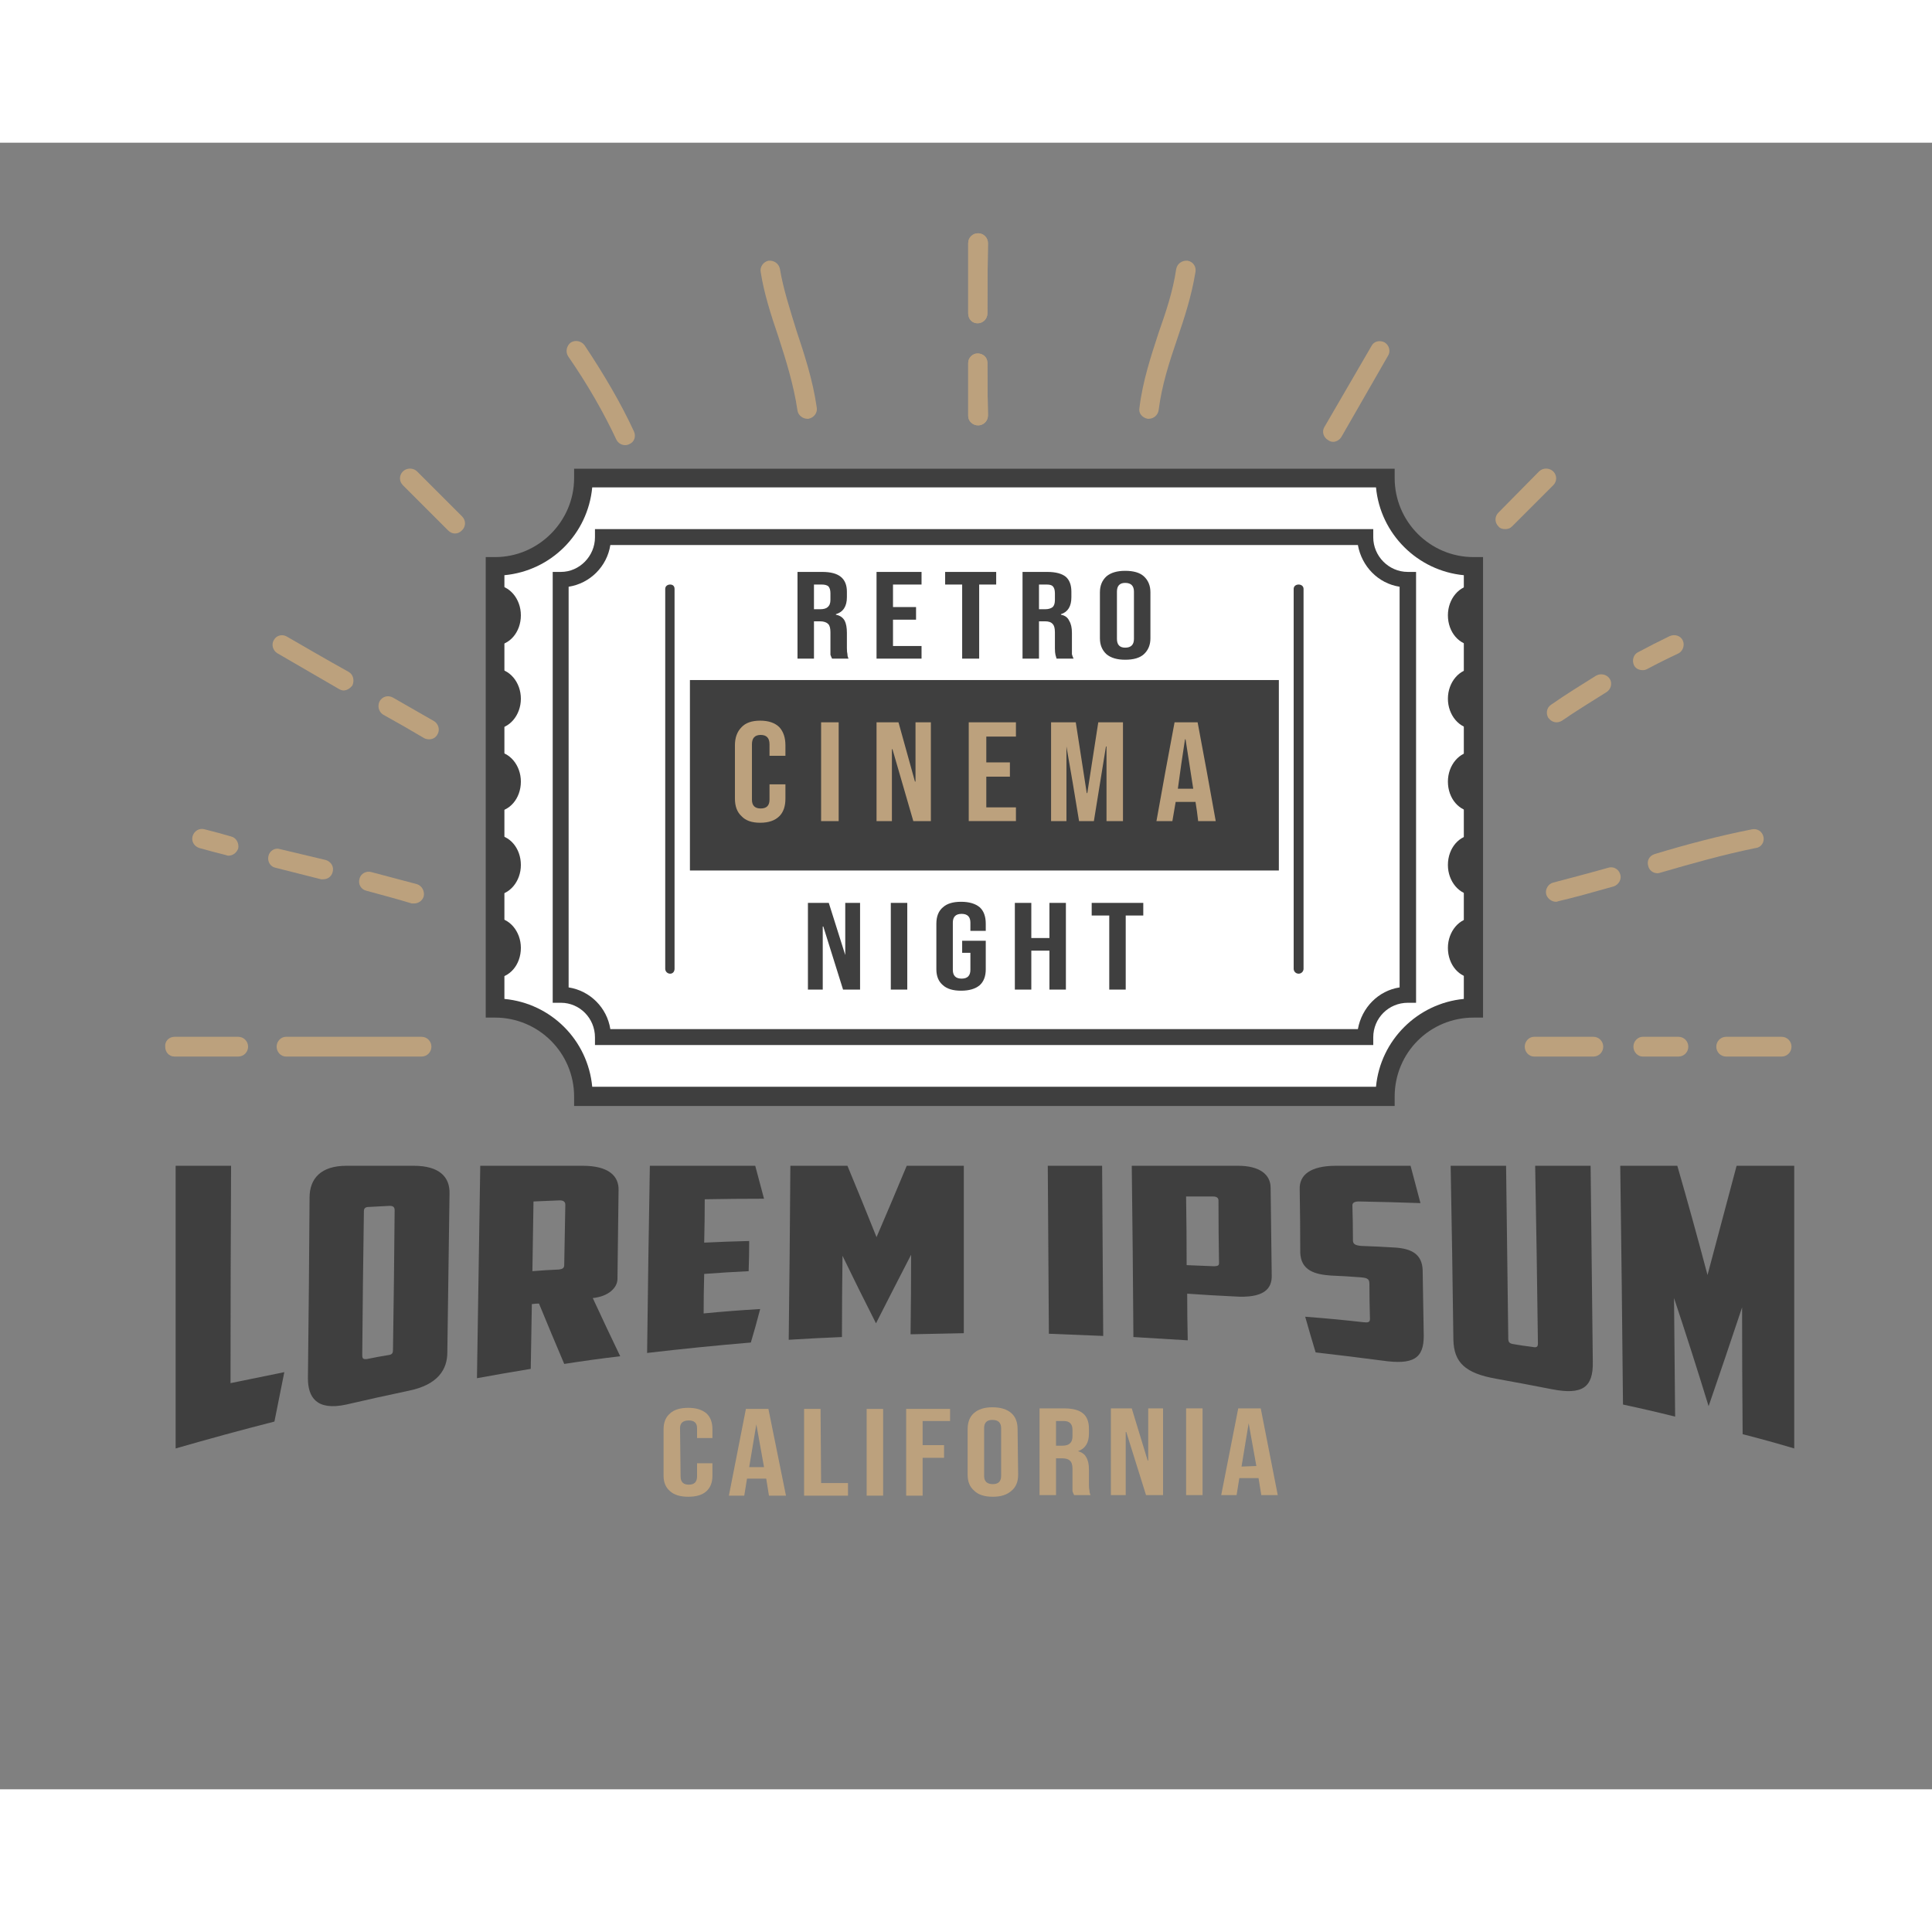 <svg version="1.2" xmlns="http://www.w3.org/2000/svg" viewBox="0 0 352 300" width="500" height="500">
	<rect x="0" y="0" width="352" height="300" fill="#808080" stroke="none"/>
	<title>1157-ai</title>
	<style>
		.s0 { fill: #ffffff } 
		.s1 { fill: #3f3f3f } 
		.s2 { fill: #bca17d } 
	</style>
	<g id="Layer 1">
		<g id="&lt;Group&gt;">
			<g id="&lt;Group&gt;">
				<g id="&lt;Group&gt;">
					<g id="&lt;Group&gt;">
						<g id="&lt;Group&gt;">
							<g id="&lt;Group&gt;">
								<path id="&lt;Path&gt;" class="s0" d="m252.4 61.1h-146.1c0 8.9-7.2 16.1-16.1 16.1v80.4c8.9 0 16.1 7.3 16.1 16.2h146.1c0-8.9 7.2-16.2 16.1-16.2v-80.4c-8.9 0-16.1-7.2-16.1-16.1z"/>
							</g>
						</g>
						<g id="&lt;Group&gt;">
							<g id="&lt;Group&gt;">
								<path id="&lt;Compound Path&gt;" fill-rule="evenodd" class="s1" d="m254.1 175.5h-149.5v-1.7c0-8-6.5-14.4-14.4-14.4h-1.7v-83.9h1.7c7.9 0 14.4-6.5 14.4-14.4v-1.7h149.5v1.7c0 7.9 6.4 14.4 14.4 14.4h1.7v83.9h-1.7c-8 0-14.4 6.4-14.4 14.4zm-146.2-3.5h142.8c0.8-8.5 7.6-15.2 16-16v-77.2c-8.4-0.8-15.2-7.5-16-16h-142.8c-0.8 8.5-7.5 15.2-16 16v77.2c8.5 0.8 15.2 7.5 16 16z"/>
							</g>
						</g>
					</g>
					<g id="&lt;Group&gt;">
						<g id="&lt;Group&gt;">
							<g id="&lt;Group&gt;">
								<path id="&lt;Compound Path&gt;" fill-rule="evenodd" class="s1" d="m250.2 164.4h-141.8v-1.4c0-3.5-2.8-6.3-6.2-6.3h-1.5v-78.5h1.5c3.4 0 6.2-2.9 6.2-6.3v-1.5h141.8v1.5c0 3.4 2.8 6.3 6.3 6.3h1.5v78.5h-1.5c-3.5 0-6.3 2.8-6.3 6.3zm-139-2.9h136.2c0.7-3.9 3.7-7 7.6-7.6v-73c-3.9-0.6-6.9-3.7-7.6-7.6h-136.2c-0.6 3.9-3.7 7-7.6 7.6v73c3.9 0.6 7 3.7 7.6 7.6z"/>
							</g>
						</g>
					</g>
					<g id="&lt;Group&gt;">
						<g id="&lt;Group&gt;">
							<g id="&lt;Group&gt;">
								<g id="&lt;Group&gt;">
									<path id="&lt;Path&gt;" class="s1" d="m122.1 151.4c-0.5 0-0.9-0.4-0.9-0.9v-69.2c0-0.5 0.4-0.8 0.9-0.8 0.5 0 0.8 0.3 0.8 0.8v69.2c0 0.5-0.3 0.9-0.8 0.9z"/>
								</g>
							</g>
						</g>
						<g id="&lt;Group&gt;">
							<g id="&lt;Group&gt;">
								<g id="&lt;Group&gt;">
									<path id="&lt;Path&gt;" class="s1" d="m236.6 151.4c-0.5 0-0.9-0.4-0.9-0.9v-69.2c0-0.5 0.4-0.8 0.9-0.8 0.5 0 0.9 0.3 0.9 0.8v69.2c0 0.5-0.4 0.9-0.9 0.9z"/>
								</g>
							</g>
						</g>
					</g>
					<g id="&lt;Group&gt;">
						<g id="&lt;Group&gt;">
							<g id="&lt;Group&gt;">
								<path id="&lt;Path&gt;" class="s1" d="m233 132.6h-107.3v-34.7h107.3z"/>
							</g>
						</g>
					</g>
					<g id="&lt;Group&gt;">
						<g id="&lt;Group&gt;">
							<g id="&lt;Group&gt;">
								<path id="&lt;Path&gt;" class="s1" d="m94.9 86.1c0 3.1-2.1 5.5-4.7 5.5v-11c2.6 0 4.7 2.5 4.7 5.5z"/>
							</g>
						</g>
					</g>
					<g id="&lt;Group&gt;">
						<g id="&lt;Group&gt;">
							<g id="&lt;Group&gt;">
								<path id="&lt;Path&gt;" class="s1" d="m94.9 101.3c0 3-2.1 5.5-4.7 5.5v-11c2.6 0 4.7 2.5 4.7 5.5z"/>
							</g>
						</g>
					</g>
					<g id="&lt;Group&gt;">
						<g id="&lt;Group&gt;">
							<g id="&lt;Group&gt;">
								<path id="&lt;Path&gt;" class="s1" d="m94.9 116.4c0 3.1-2.1 5.5-4.7 5.5v-11c2.6 0 4.7 2.5 4.7 5.5z"/>
							</g>
						</g>
					</g>
					<g id="&lt;Group&gt;">
						<g id="&lt;Group&gt;">
							<g id="&lt;Group&gt;">
								<path id="&lt;Path&gt;" class="s1" d="m94.9 131.6c0 3-2.1 5.5-4.7 5.5v-11c2.6 0 4.7 2.4 4.7 5.5z"/>
							</g>
						</g>
					</g>
					<g id="&lt;Group&gt;">
						<g id="&lt;Group&gt;">
							<g id="&lt;Group&gt;">
								<path id="&lt;Path&gt;" class="s1" d="m94.9 146.7c0 3.1-2.1 5.5-4.7 5.5v-11c2.6 0 4.7 2.5 4.7 5.5z"/>
							</g>
						</g>
					</g>
					<g id="&lt;Group&gt;">
						<g id="&lt;Group&gt;">
							<g id="&lt;Group&gt;">
								<path id="&lt;Path&gt;" class="s1" d="m268.5 80.6v11c-2.6 0-4.7-2.4-4.7-5.5 0-3 2.1-5.5 4.7-5.5z"/>
							</g>
						</g>
					</g>
					<g id="&lt;Group&gt;">
						<g id="&lt;Group&gt;">
							<g id="&lt;Group&gt;">
								<path id="&lt;Path&gt;" class="s1" d="m268.5 95.8v11c-2.6 0-4.7-2.5-4.7-5.5 0-3 2.1-5.5 4.7-5.5z"/>
							</g>
						</g>
					</g>
					<g id="&lt;Group&gt;">
						<g id="&lt;Group&gt;">
							<g id="&lt;Group&gt;">
								<path id="&lt;Path&gt;" class="s1" d="m268.5 110.9v11c-2.6 0-4.7-2.4-4.7-5.5 0-3 2.1-5.5 4.7-5.5z"/>
							</g>
						</g>
					</g>
					<g id="&lt;Group&gt;">
						<g id="&lt;Group&gt;">
							<g id="&lt;Group&gt;">
								<path id="&lt;Path&gt;" class="s1" d="m268.5 126.1v11c-2.6 0-4.7-2.5-4.7-5.5 0-3.1 2.1-5.5 4.7-5.5z"/>
							</g>
						</g>
					</g>
					<g id="&lt;Group&gt;">
						<g id="&lt;Group&gt;">
							<g id="&lt;Group&gt;">
								<path id="&lt;Path&gt;" class="s1" d="m268.5 141.2v11c-2.6 0-4.7-2.4-4.7-5.5 0-3 2.1-5.5 4.7-5.5z"/>
							</g>
						</g>
					</g>
				</g>
			</g>
			<g id="&lt;Group&gt;">
				<g id="&lt;Group&gt;">
					<path id="&lt;Compound Path&gt;" class="s2" d="m135.1 122.7q-1.2-1.1-1.2-3.2 0-4.9 0-9.7 0-2.1 1.2-3.3 1.1-1.2 3.4-1.2 2.3 0 3.5 1.2 1.1 1.2 1.1 3.3 0 0.9 0 1.9-1.5 0-2.9 0 0-1.1 0-2.1 0-1.7-1.6-1.7-1.6 0-1.6 1.7 0 5 0 10.1 0 1.6 1.6 1.6 1.6 0 1.6-1.6 0-1.4 0-2.8 1.4 0 2.9 0 0 1.3 0 2.6 0 2.1-1.1 3.2-1.2 1.2-3.5 1.2-2.3 0-3.4-1.2z"/>
				</g>
				<g id="&lt;Group&gt;">
					<path id="&lt;Compound Path&gt;" class="s2" d="m149.6 105.6q1.6 0 3.2 0 0 9 0 18-1.6 0-3.2 0 0-9 0-18z"/>
				</g>
				<g id="&lt;Group&gt;">
					<path id="&lt;Compound Path&gt;" class="s2" d="m159.7 105.6q2 0 4 0 1.5 5.4 3 10.8 0.1 0 0.1 0 0-5.4 0-10.8 1.4 0 2.8 0 0 9 0 18-1.6 0-3.2 0-1.9-6.6-3.8-13.1 0 0-0.1 0 0 6.5 0 13.1-1.4 0-2.8 0 0-9 0-18z"/>
				</g>
				<g id="&lt;Group&gt;">
					<path id="&lt;Compound Path&gt;" class="s2" d="m176.5 105.6q4.3 0 8.6 0 0 1.3 0 2.6-2.7 0-5.4 0 0 2.4 0 4.7 2.2 0 4.3 0 0 1.3 0 2.6-2.1 0-4.3 0 0 2.8 0 5.6 2.7 0 5.4 0 0 1.2 0 2.5-4.3 0-8.6 0 0-9 0-18z"/>
				</g>
				<g id="&lt;Group&gt;">
					<path id="&lt;Compound Path&gt;" class="s2" d="m191.5 105.6q2.3 0 4.5 0 1 6.5 2 12.9 0.1 0 0.1 0 1-6.4 2-12.9 2.2 0 4.5 0 0 9 0 18-1.5 0-3 0 0-6.8 0-13.6 0 0-0.1 0-1.1 6.8-2.2 13.6-1.4 0-2.7 0-1.1-6.8-2.3-13.6 0 0 0 0 0 6.8 0 13.6-1.4 0-2.8 0 0-9 0-18z"/>
				</g>
				<g id="&lt;Group&gt;">
					<path id="&lt;Compound Path&gt;" fill-rule="evenodd" class="s2" d="m214 105.6q2.1 0 4.2 0 1.7 9 3.3 18-1.6 0-3.2 0-0.2-1.8-0.5-3.6 0 0.1 0 0.1-1.8 0-3.6 0-0.3 1.8-0.6 3.5-1.4 0-2.9 0 1.6-9 3.3-18zm3.4 12.1q-0.7-4.5-1.4-9 0 0-0.1 0-0.7 4.5-1.3 9 1.4 0 2.8 0z"/>
				</g>
			</g>
			<g id="&lt;Group&gt;">
				<g id="&lt;Group&gt;">
					<path id="&lt;Compound Path&gt;" fill-rule="evenodd" class="s1" d="m145.3 78.2q2.3 0 4.5 0 2.3 0 3.4 0.9 1.1 0.9 1.1 2.7 0 0.5 0 1 0 2.5-2 3.1 0 0 0 0.1 1.1 0.2 1.6 1.1 0.4 0.8 0.4 2.2 0 1.4 0 2.8 0 0.7 0.1 1.1 0 0.4 0.2 0.8-1.5 0-3 0-0.2-0.4-0.3-0.7 0-0.4 0-1.2 0-1.5 0-2.9 0-1.1-0.4-1.5-0.5-0.5-1.5-0.5-0.5 0-1.1 0 0 3.4 0 6.8-1.5 0-3 0 0-7.9 0-15.8zm4.1 6.8q1 0 1.4-0.4 0.5-0.4 0.5-1.3 0-0.6 0-1.2 0-0.9-0.4-1.3-0.4-0.3-1.2-0.3-0.7 0-1.4 0 0 2.2 0 4.5 0.6 0 1.1 0z"/>
				</g>
				<g id="&lt;Group&gt;">
					<path id="&lt;Compound Path&gt;" class="s1" d="m159.7 78.2q4.1 0 8.2 0 0 1.1 0 2.3-2.6 0-5.2 0 0 2 0 4.1 2.1 0 4.2 0 0 1.2 0 2.3-2.1 0-4.2 0 0 2.4 0 4.8 2.6 0 5.2 0 0 1.2 0 2.3-4.1 0-8.2 0 0-7.9 0-15.8z"/>
				</g>
				<g id="&lt;Group&gt;">
					<path id="&lt;Compound Path&gt;" class="s1" d="m175.3 80.5q-1.5 0-3.1 0 0-1.2 0-2.3 4.7 0 9.3 0 0 1.1 0 2.3-1.6 0-3.1 0 0 6.7 0 13.5-1.5 0-3.1 0 0-6.8 0-13.5z"/>
				</g>
				<g id="&lt;Group&gt;">
					<path id="&lt;Compound Path&gt;" fill-rule="evenodd" class="s1" d="m186.3 78.2q2.2 0 4.5 0 2.3 0 3.4 0.9 1 0.9 1 2.7 0 0.5 0 1 0 2.5-1.9 3.1 0 0 0 0.1 1.1 0.2 1.5 1.1 0.5 0.8 0.5 2.2 0 1.4 0 2.8 0 0.7 0 1.1 0.1 0.4 0.3 0.8-1.5 0-3.1 0-0.1-0.4-0.2-0.7-0.1-0.4-0.1-1.2 0-1.5 0-2.9 0-1.1-0.4-1.5-0.4-0.5-1.4-0.5-0.6 0-1.1 0 0 3.4 0 6.8-1.5 0-3 0 0-7.9 0-15.8zm4.1 6.8q0.9 0 1.4-0.4 0.4-0.4 0.4-1.3 0-0.6 0-1.2 0-0.9-0.4-1.3-0.3-0.3-1.1-0.3-0.7 0-1.4 0 0 2.2 0 4.5 0.6 0 1.1 0z"/>
				</g>
				<g id="&lt;Group&gt;">
					<path id="&lt;Compound Path&gt;" fill-rule="evenodd" class="s1" d="m201.6 93.2q-1.2-1.1-1.2-2.9 0-4.2 0-8.4 0-1.8 1.2-2.9 1.2-1 3.4-1 2.3 0 3.4 1 1.2 1.1 1.2 2.9 0 4.2 0 8.4 0 1.8-1.2 2.9-1.1 1-3.4 1-2.2 0-3.4-1zm5-2.8q0-4.3 0-8.6 0-1.6-1.6-1.6-1.5 0-1.5 1.6 0 4.3 0 8.6 0 1.6 1.5 1.6 1.6 0 1.6-1.6z"/>
				</g>
			</g>
			<g id="&lt;Group&gt;">
				<g id="&lt;Group&gt;">
					<path id="&lt;Compound Path&gt;" class="s1" d="m147.2 138.5q1.9 0 3.8 0 1.5 4.7 3 9.5 0 0 0 0 0-4.8 0-9.5 1.4 0 2.7 0 0 7.9 0 15.8-1.5 0-3.1 0-1.8-5.8-3.6-11.5 0 0-0.1 0 0 5.7 0 11.5-1.3 0-2.7 0 0-7.9 0-15.8z"/>
				</g>
				<g id="&lt;Group&gt;">
					<path id="&lt;Compound Path&gt;" class="s1" d="m162.3 138.5q1.5 0 3 0 0 7.9 0 15.8-1.5 0-3 0 0-7.9 0-15.8z"/>
				</g>
				<g id="&lt;Group&gt;">
					<path id="&lt;Compound Path&gt;" class="s1" d="m171.8 153.5q-1.2-1-1.2-2.9 0-4.2 0-8.3 0-2 1.2-3 1.1-1 3.3-1 2.2 0 3.4 1 1.1 1 1.1 3 0 0.6 0 1.3-1.4 0-2.8 0 0-0.7 0-1.5 0-1.6-1.6-1.6-1.6 0-1.6 1.6 0 4.3 0 8.6 0 1.6 1.6 1.6 1.6 0 1.6-1.6 0-1.5 0-3.1-0.8 0-1.5 0 0-1.1 0-2.2 2.2 0 4.3 0 0 2.6 0 5.2 0 1.9-1.1 2.9-1.2 1-3.4 1-2.2 0-3.3-1z"/>
				</g>
				<g id="&lt;Group&gt;">
					<path id="&lt;Compound Path&gt;" class="s1" d="m184.9 138.5q1.5 0 3 0 0 3.2 0 6.4 1.6 0 3.3 0 0-3.2 0-6.4 1.5 0 3 0 0 7.9 0 15.8-1.5 0-3 0 0-3.5 0-7.1-1.7 0-3.3 0 0 3.6 0 7.1-1.5 0-3 0 0-7.9 0-15.8z"/>
				</g>
				<g id="&lt;Group&gt;">
					<path id="&lt;Compound Path&gt;" class="s1" d="m202.1 140.8q-1.6 0-3.2 0 0-1.2 0-2.3 4.7 0 9.4 0 0 1.1 0 2.3-1.6 0-3.2 0 0 6.7 0 13.5-1.5 0-3 0 0-6.8 0-13.5z"/>
				</g>
			</g>
			<g id="&lt;Group&gt;">
				<g id="&lt;Group&gt;">
					<path id="&lt;Compound Path&gt;" class="s1" d="m32 186.4q5 0 10.1 0-0.1 19.8-0.1 39.6 4.8-1 9.8-2-0.9 4.4-1.8 9-9 2.3-18 4.9 0-25.8 0-51.5z"/>
				</g>
				<g id="&lt;Group&gt;">
					<path id="&lt;Compound Path&gt;" fill-rule="evenodd" class="s1" d="m81.5 220.4c0 3-1.6 5.9-7.1 7q-5.7 1.2-11.3 2.5c-5.5 1.2-7-1.4-7-4.8q0.2-16.4 0.3-32.9c0-3.5 2.1-5.8 6.7-5.8q6.1 0 12.3 0c4.6 0 6.6 2 6.5 5.1q-0.2 14.5-0.4 28.9zm-14.3-26.5c-0.7 0-0.9 0.3-0.9 0.8q-0.2 13.1-0.3 26.1c0 0.7 0.1 0.9 0.9 0.8q1.9-0.4 3.8-0.7c0.8-0.1 0.9-0.4 0.9-1q0.2-12.7 0.3-25.4c0-0.5-0.2-0.8-0.9-0.8q-1.9 0.1-3.8 0.2z"/>
				</g>
				<g id="&lt;Group&gt;">
					<path id="&lt;Compound Path&gt;" fill-rule="evenodd" class="s1" d="m112.5 207c0 1.6-1.6 3.2-4.5 3.5q2.5 5.4 5 10.6-5.1 0.6-10.2 1.4-2.3-5.4-4.6-11-0.6 0-1.3 0.1-0.1 5.9-0.2 11.8-4.9 0.8-9.8 1.7 0.3-19.4 0.6-38.7 9.3 0 18.7 0c4.6 0 6.6 1.8 6.5 4.5q-0.1 8.1-0.2 16.1zm-15.3-14.1q-0.1 6.4-0.2 12.7 2.4-0.2 4.8-0.3c0.8-0.1 1-0.3 1-0.9q0.1-5.5 0.2-10.9c0-0.5-0.3-0.8-1-0.8q-2.4 0.1-4.8 0.2z"/>
				</g>
				<g id="&lt;Group&gt;">
					<path id="&lt;Compound Path&gt;" class="s1" d="m118.4 186.4q9.6 0 19.2 0 0.8 3 1.6 6-5.4 0-10.8 0.1 0 3.9-0.1 7.9 4.1-0.2 8.2-0.3 0 2.7-0.1 5.5-4.1 0.2-8.1 0.5-0.1 3.6-0.1 7.2 5.1-0.5 10.3-0.8-0.8 3.1-1.7 6.1-9.5 0.8-18.9 1.9 0.2-17.1 0.5-34.1z"/>
				</g>
				<g id="&lt;Group&gt;">
					<path id="&lt;Compound Path&gt;" class="s1" d="m153.5 202.8q-0.1 7.4-0.1 14.8-4.9 0.2-9.7 0.5 0.2-15.9 0.3-31.7 5.2 0 10.4 0 2.7 6.5 5.3 13 2.8-6.5 5.5-13 5.2 0 10.4 0 0 15.3 0 30.5-4.8 0.1-9.7 0.2 0.1-7.3 0.1-14.5-3.2 6.2-6.4 12.5-3.1-6.1-6.1-12.3z"/>
				</g>
				<g id="&lt;Group&gt;">
					<path id="&lt;Compound Path&gt;" class="s1" d="m190.9 186.4q5 0 9.9 0 0.1 15.5 0.2 31-5-0.2-9.9-0.4-0.1-15.3-0.2-30.6z"/>
				</g>
				<g id="&lt;Group&gt;">
					<path id="&lt;Compound Path&gt;" fill-rule="evenodd" class="s1" d="m225.6 186.4c3.9 0 5.9 1.6 5.9 4q0.1 7.9 0.2 15.9c0.1 2.5-1.4 4.3-6.9 3.9q-4.3-0.2-8.5-0.5 0 4.3 0.1 8.5-5-0.3-9.9-0.6-0.1-15.6-0.3-31.2 9.7 0 19.4 0zm-9.5 5.6q0.1 6.2 0.1 12.5 2.5 0.1 4.9 0.2c0.9 0 1-0.2 1-0.6q-0.1-5.7-0.1-11.4c0-0.4-0.3-0.7-0.9-0.7q-2.5 0-5 0z"/>
				</g>
				<g id="&lt;Group&gt;">
					<path id="&lt;Compound Path&gt;" class="s1" d="m239.7 220.4q-1-3.3-1.9-6.5 5.3 0.4 10.6 1c0.9 0.1 1.2 0 1.2-0.6q-0.1-3.2-0.1-6.4c0-1-0.5-1.1-1.9-1.2q-2.5-0.2-5.1-0.3c-2.9-0.2-5.5-0.9-5.6-4.2q0-5.7-0.1-11.5c-0.1-2.6 1.9-4.3 6.6-4.3q6.8 0 13.6 0 0.9 3.4 1.8 6.8-5.6-0.2-11.2-0.3-1.2 0-1.2 0.7 0.1 3.2 0.1 6.4c0 0.7 0.5 0.9 1.5 1q3.1 0.1 6.2 0.3c3.1 0.2 4.9 1.3 5 4.1q0.1 6 0.2 12c0 4.1-1.9 5.3-7.5 4.5q-6.1-0.8-12.2-1.5z"/>
				</g>
				<g id="&lt;Group&gt;">
					<path id="&lt;Compound Path&gt;" class="s1" d="m272.6 225.2c-5.7-1-7.7-3-7.8-7.1q-0.2-15.9-0.5-31.7 5 0 10.1 0 0.2 15.7 0.4 31.5c0 0.6 0.2 0.9 1 1q1.7 0.3 3.4 0.5c0.9 0.2 1-0.1 1-0.7q-0.2-16.2-0.5-32.3 5.1 0 10.1 0 0.2 17.9 0.4 35.7c0.1 4.7-1.9 6.1-7.5 5q-5.1-1-10.1-1.9z"/>
				</g>
				<g id="&lt;Group&gt;">
					<path id="&lt;Compound Path&gt;" class="s1" d="m305 210.5q0.1 10.8 0.2 21.6-4.8-1.2-9.5-2.2-0.2-21.8-0.5-43.5 5.2 0 10.4 0 2.8 9.7 5.5 19.9 2.6-9.7 5.3-19.9 5.2 0 10.5 0 0 25.7 0 51.5-4.7-1.4-9.4-2.6-0.1-11.6-0.1-23.1-3.1 9.3-6.1 18-3.1-10.1-6.3-19.7z"/>
				</g>
			</g>
			<g id="&lt;Group&gt;">
				<g id="&lt;Group&gt;">
					<g id="&lt;Group&gt;">
						<path id="&lt;Path&gt;" class="s2" d="m178.2 51.5c-1 0-1.8-0.8-1.8-1.7q0-4.9 0-9.7c0-0.9 0.8-1.7 1.7-1.7q0 0 0 0c1 0 1.8 0.7 1.8 1.7q0 4.8 0.1 9.6c0 1-0.8 1.8-1.8 1.8q0 0 0 0z"/>
					</g>
				</g>
				<g id="&lt;Group&gt;">
					<g id="&lt;Group&gt;">
						<path id="&lt;Path&gt;" class="s2" d="m178.1 32.9q0 0 0 0c-1 0-1.7-0.8-1.7-1.8q0-6.4 0-12.8c0-1 0.8-1.8 1.8-1.8q0 0 0 0c1 0 1.8 0.8 1.8 1.8q-0.1 6.4-0.1 12.8c0 1-0.8 1.8-1.8 1.8z"/>
					</g>
				</g>
				<g id="&lt;Group&gt;">
					<g id="&lt;Group&gt;">
						<path id="&lt;Path&gt;" class="s2" d="m178.2 51.5c-1 0-1.8-0.8-1.8-1.7q0-4.9 0-9.7c0-0.9 0.8-1.7 1.7-1.7q0 0 0 0c1 0 1.8 0.7 1.8 1.7q0 4.8 0.1 9.6c0 1-0.8 1.8-1.8 1.8q0 0 0 0z"/>
					</g>
				</g>
				<g id="&lt;Group&gt;">
					<g id="&lt;Group&gt;">
						<path id="&lt;Path&gt;" class="s2" d="m178.1 32.9q0 0 0 0c-1 0-1.7-0.8-1.7-1.8q0-6.4 0-12.8c0-1 0.8-1.8 1.8-1.8q0 0 0 0c1 0 1.8 0.8 1.8 1.8q-0.1 6.4-0.1 12.8c0 1-0.8 1.8-1.8 1.8z"/>
					</g>
				</g>
				<g id="&lt;Group&gt;">
					<g id="&lt;Group&gt;">
						<path id="&lt;Path&gt;" class="s2" d="m147.1 50.3c-0.9 0-1.7-0.7-1.8-1.5-0.7-4.7-2.1-9.2-3.5-13.5-1.4-4.1-2.6-7.9-3.2-11.7-0.2-1 0.5-1.9 1.4-2.1 1-0.1 1.9 0.5 2.1 1.5 0.6 3.6 1.8 7.3 3 11.2 1.5 4.5 3 9.1 3.7 14 0.2 1-0.5 1.9-1.5 2.1q-0.1 0-0.2 0z"/>
					</g>
				</g>
				<g id="&lt;Group&gt;">
					<g id="&lt;Group&gt;">
						<path id="&lt;Path&gt;" class="s2" d="m113.9 55.1c-0.7 0-1.3-0.4-1.6-1-2.3-4.9-5.2-10-8.8-15.2-0.5-0.8-0.3-1.9 0.5-2.5 0.8-0.5 1.9-0.3 2.5 0.5 3.6 5.4 6.7 10.7 9 15.7 0.4 0.9 0.1 1.9-0.8 2.3q-0.4 0.2-0.8 0.2z"/>
					</g>
				</g>
				<g id="&lt;Group&gt;">
					<g id="&lt;Group&gt;">
						<path id="&lt;Path&gt;" class="s2" d="m82.9 71.2c-0.5 0-0.9-0.2-1.3-0.6l-8.2-8.2c-0.7-0.7-0.7-1.8 0-2.5 0.7-0.7 1.9-0.7 2.6 0l8.2 8.2c0.7 0.7 0.7 1.8 0 2.5-0.4 0.4-0.8 0.6-1.3 0.6z"/>
					</g>
				</g>
				<g id="&lt;Group&gt;">
					<g id="&lt;Group&gt;">
						<path id="&lt;Path&gt;" class="s2" d="m78.2 108.7q-0.5 0-0.9-0.2-3.7-2.2-7.5-4.3c-0.8-0.5-1.1-1.6-0.6-2.5 0.5-0.8 1.5-1.1 2.4-0.6q3.7 2.1 7.5 4.3c0.8 0.5 1.1 1.6 0.6 2.4-0.3 0.6-0.9 0.9-1.5 0.9z"/>
					</g>
				</g>
				<g id="&lt;Group&gt;">
					<g id="&lt;Group&gt;">
						<path id="&lt;Path&gt;" class="s2" d="m62.6 99.8q-0.4 0-0.9-0.3c-4.5-2.6-7.9-4.6-11.2-6.5-0.8-0.5-1.1-1.6-0.6-2.4 0.5-0.9 1.6-1.1 2.4-0.6 3.3 1.9 6.7 3.9 11.2 6.4 0.9 0.5 1.1 1.6 0.7 2.5-0.4 0.5-1 0.9-1.6 0.9z"/>
					</g>
				</g>
				<g id="&lt;Group&gt;">
					<g id="&lt;Group&gt;">
						<path id="&lt;Path&gt;" class="s2" d="m75.5 138.6q-0.3 0-0.5 0c-2.6-0.8-5.3-1.5-8.2-2.3-1-0.2-1.6-1.2-1.3-2.2 0.2-0.9 1.2-1.5 2.2-1.2 3 0.8 5.7 1.5 8.3 2.2 0.9 0.3 1.4 1.3 1.2 2.2-0.2 0.8-1 1.3-1.7 1.3z"/>
					</g>
				</g>
				<g id="&lt;Group&gt;">
					<g id="&lt;Group&gt;">
						<path id="&lt;Path&gt;" class="s2" d="m58.9 134.2q-0.2 0-0.4 0l-8.3-2.1c-1-0.2-1.5-1.2-1.3-2.1 0.2-1 1.2-1.6 2.1-1.3l8.4 2c0.9 0.3 1.5 1.2 1.2 2.2-0.2 0.8-0.9 1.3-1.7 1.3z"/>
					</g>
				</g>
				<g id="&lt;Group&gt;">
					<g id="&lt;Group&gt;">
						<path id="&lt;Path&gt;" class="s2" d="m41.6 129.9q-0.2 0-0.4-0.1-2.4-0.6-4.9-1.3c-0.9-0.3-1.5-1.2-1.2-2.2 0.3-0.9 1.2-1.5 2.2-1.2q2.4 0.6 4.8 1.3c0.9 0.2 1.5 1.2 1.3 2.2-0.3 0.8-1 1.3-1.8 1.3z"/>
					</g>
				</g>
				<g id="&lt;Group&gt;">
					<g id="&lt;Group&gt;">
						<path id="&lt;Path&gt;" class="s2" d="m76.8 166.5q-12.3 0-24.7 0c-0.9 0-1.7-0.8-1.7-1.8 0-1 0.8-1.8 1.7-1.8q12.4 0 24.7 0c1 0 1.8 0.8 1.8 1.8 0 1-0.8 1.8-1.8 1.8z"/>
					</g>
				</g>
				<g id="&lt;Group&gt;">
					<g id="&lt;Group&gt;">
						<path id="&lt;Path&gt;" class="s2" d="m31.8 166.5c-1 0-1.7-0.8-1.7-1.8-0.1-1 0.7-1.8 1.7-1.8h11.6c1 0 1.8 0.8 1.8 1.8 0 1-0.8 1.8-1.8 1.8h-11.6z"/>
					</g>
				</g>
				<g id="&lt;Group&gt;">
					<g id="&lt;Group&gt;">
						<path id="&lt;Path&gt;" class="s2" d="m279.5 166.5c-0.9 0-1.7-0.8-1.7-1.8 0-1 0.8-1.8 1.7-1.8h10.8c1 0 1.8 0.8 1.8 1.8 0 1-0.8 1.8-1.8 1.8h-10.8q0 0 0 0z"/>
					</g>
				</g>
				<g id="&lt;Group&gt;">
					<g id="&lt;Group&gt;">
						<path id="&lt;Path&gt;" class="s2" d="m305.8 166.5h-6.5c-0.9 0-1.7-0.8-1.7-1.8 0-1 0.8-1.8 1.7-1.8h6.5c1 0 1.8 0.8 1.8 1.8 0 1-0.8 1.8-1.8 1.8z"/>
					</g>
				</g>
				<g id="&lt;Group&gt;">
					<g id="&lt;Group&gt;">
						<path id="&lt;Path&gt;" class="s2" d="m324.6 166.5q0 0 0 0h-10.1c-1 0-1.8-0.8-1.8-1.8 0-1 0.8-1.8 1.8-1.8h10.1c1 0 1.8 0.8 1.8 1.8 0 1-0.8 1.8-1.8 1.8z"/>
					</g>
				</g>
				<g id="&lt;Group&gt;">
					<g id="&lt;Group&gt;">
						<path id="&lt;Path&gt;" class="s2" d="m283.5 138.3c-0.8 0-1.6-0.6-1.8-1.4-0.2-0.9 0.4-1.9 1.3-2.1 3-0.8 6.1-1.6 10-2.7 0.9-0.3 1.9 0.2 2.2 1.2 0.3 0.9-0.3 1.9-1.2 2.2-3.9 1.1-7.1 2-10.1 2.7q-0.2 0.1-0.4 0.1z"/>
					</g>
				</g>
				<g id="&lt;Group&gt;">
					<g id="&lt;Group&gt;">
						<path id="&lt;Path&gt;" class="s2" d="m302 133.1c-0.8 0-1.5-0.5-1.7-1.3-0.3-1 0.2-1.9 1.2-2.2 5.6-1.7 11.6-3.3 17.7-4.5 1-0.2 1.9 0.4 2.1 1.4 0.2 0.9-0.4 1.9-1.4 2-5.9 1.2-11.9 2.9-17.4 4.5q-0.3 0.1-0.5 0.1z"/>
					</g>
				</g>
				<g id="&lt;Group&gt;">
					<g id="&lt;Group&gt;">
						<path id="&lt;Path&gt;" class="s2" d="m283.6 105.6c-0.6 0-1.1-0.3-1.5-0.8-0.5-0.8-0.3-1.9 0.5-2.4 2.7-1.9 5.5-3.6 8.2-5.3 0.9-0.5 2-0.2 2.5 0.6 0.5 0.8 0.2 1.9-0.6 2.4-2.7 1.7-5.5 3.4-8.1 5.2q-0.5 0.3-1 0.3z"/>
					</g>
				</g>
				<g id="&lt;Group&gt;">
					<g id="&lt;Group&gt;">
						<path id="&lt;Path&gt;" class="s2" d="m299.3 96.1c-0.7 0-1.3-0.3-1.6-0.9-0.4-0.9-0.1-2 0.8-2.4q2.8-1.5 5.7-2.9c0.9-0.4 2-0.1 2.4 0.8 0.4 0.9 0 2-0.9 2.4q-2.8 1.3-5.6 2.8-0.4 0.2-0.8 0.2z"/>
					</g>
				</g>
				<g id="&lt;Group&gt;">
					<g id="&lt;Group&gt;">
						<path id="&lt;Path&gt;" class="s2" d="m274.2 70.4c-0.4 0-0.9-0.1-1.2-0.5-0.7-0.7-0.7-1.8 0-2.5l7.4-7.5c0.7-0.7 1.9-0.7 2.6 0 0.7 0.7 0.7 1.8 0 2.5l-7.5 7.5c-0.4 0.4-0.8 0.5-1.3 0.5z"/>
					</g>
				</g>
				<g id="&lt;Group&gt;">
					<g id="&lt;Group&gt;">
						<path id="&lt;Path&gt;" class="s2" d="m242.9 54.5q-0.5 0-0.9-0.3c-0.9-0.5-1.2-1.6-0.7-2.4l8.6-14.8c0.4-0.8 1.5-1.1 2.4-0.6 0.8 0.5 1.1 1.6 0.6 2.4l-8.5 14.8c-0.3 0.5-0.9 0.9-1.5 0.9z"/>
					</g>
				</g>
				<g id="&lt;Group&gt;">
					<g id="&lt;Group&gt;">
						<path id="&lt;Path&gt;" class="s2" d="m209.3 50.3q-0.1 0-0.2 0c-1-0.2-1.7-1-1.5-2 0.6-4.9 2.1-9.4 3.5-13.7 1.3-3.7 2.6-7.5 3.2-11.6 0.2-1 1.1-1.6 2.1-1.5 1 0.2 1.6 1.1 1.4 2.1-0.7 4.3-2 8.3-3.3 12.1-1.5 4.4-2.8 8.4-3.4 13-0.1 0.9-0.9 1.6-1.8 1.6z"/>
					</g>
				</g>
			</g>
			<g id="&lt;Group&gt;">
				<g id="&lt;Group&gt;">
					<path id="&lt;Compound Path&gt;" class="s2" d="m122.1 245.7q-1.2-1-1.2-2.8v-8.5q0-1.9 1.2-2.9 1.1-1 3.3-1 2.1 0 3.3 1 1.1 1 1.1 2.9v1.6h-2.8v-1.8q0-1.4-1.5-1.4-1.6 0-1.6 1.4l0.1 8.8q0 1.5 1.5 1.5 1.5 0 1.5-1.5v-2.4h2.8v2.3q0 1.8-1.1 2.8-1.1 1-3.3 1-2.2 0-3.3-1z"/>
				</g>
				<g id="&lt;Group&gt;">
					<path id="&lt;Compound Path&gt;" fill-rule="evenodd" class="s2" d="m135.9 230.7h4.1l3.2 15.8h-3.1l-0.5-3.1h-3.5l-0.5 3.1h-2.8zm3.3 10.6l-1.4-7.8-1.3 7.8z"/>
				</g>
				<g id="&lt;Group&gt;">
					<path id="&lt;Compound Path&gt;" class="s2" d="m146.5 230.7h3l0.1 13.5h4.9v2.3h-8z"/>
				</g>
				<g id="&lt;Group&gt;">
					<path id="&lt;Compound Path&gt;" class="s2" d="m157.9 230.7h3v15.8h-3z"/>
				</g>
				<g id="&lt;Group&gt;">
					<path id="&lt;Compound Path&gt;" class="s2" d="m165.1 230.7h8v2.2h-5v4.4h3.9v2.3h-3.9v6.9h-3z"/>
				</g>
				<g id="&lt;Group&gt;">
					<path id="&lt;Compound Path&gt;" fill-rule="evenodd" class="s2" d="m177.5 245.6q-1.2-1-1.2-2.9v-8.3q0-1.9 1.1-2.9 1.2-1.1 3.4-1.1 2.3 0 3.5 1.1 1.1 1 1.1 2.9l0.1 8.3q0 1.9-1.2 2.9-1.2 1.1-3.4 1.1-2.3 0-3.4-1.1zm4.9-2.7v-8.7q0-1.5-1.6-1.5-1.5 0-1.5 1.5v8.7q0 1.5 1.6 1.5 1.5 0 1.5-1.5z"/>
				</g>
				<g id="&lt;Group&gt;">
					<path id="&lt;Compound Path&gt;" fill-rule="evenodd" class="s2" d="m189.4 230.6h4.5q2.3 0 3.4 0.9 1.1 0.9 1.1 2.8v0.9q0 2.5-2 3.2 1.1 0.3 1.5 1.1 0.5 0.8 0.5 2.2v2.8q0 0.7 0.1 1.1 0 0.4 0.2 0.8h-3q-0.2-0.4-0.3-0.7 0-0.3 0-1.2v-2.9q0-1.1-0.5-1.5-0.4-0.4-1.4-0.4h-1.1v6.7h-3zm4.1 6.8q1 0 1.4-0.4 0.5-0.4 0.5-1.3v-1.2q0-0.8-0.4-1.2-0.4-0.4-1.2-0.4h-1.4v4.5z"/>
				</g>
				<g id="&lt;Group&gt;">
					<path id="&lt;Compound Path&gt;" class="s2" d="m202.4 230.6h3.8l2.9 9.5h0.1v-9.5h2.7v15.8h-3.1l-3.6-11.5h-0.1v11.5h-2.7z"/>
				</g>
				<g id="&lt;Group&gt;">
					<path id="&lt;Compound Path&gt;" class="s2" d="m216.1 230.6h3v15.8h-3z"/>
				</g>
				<g id="&lt;Group&gt;">
					<path id="&lt;Compound Path&gt;" fill-rule="evenodd" class="s2" d="m225.6 230.6h4.1l3.1 15.8h-3l-0.5-3.1h-3.5l-0.5 3.1h-2.8zm3.3 10.5l-1.4-7.8-1.3 7.9z"/>
				</g>
			</g>
		</g>
	</g>
</svg>